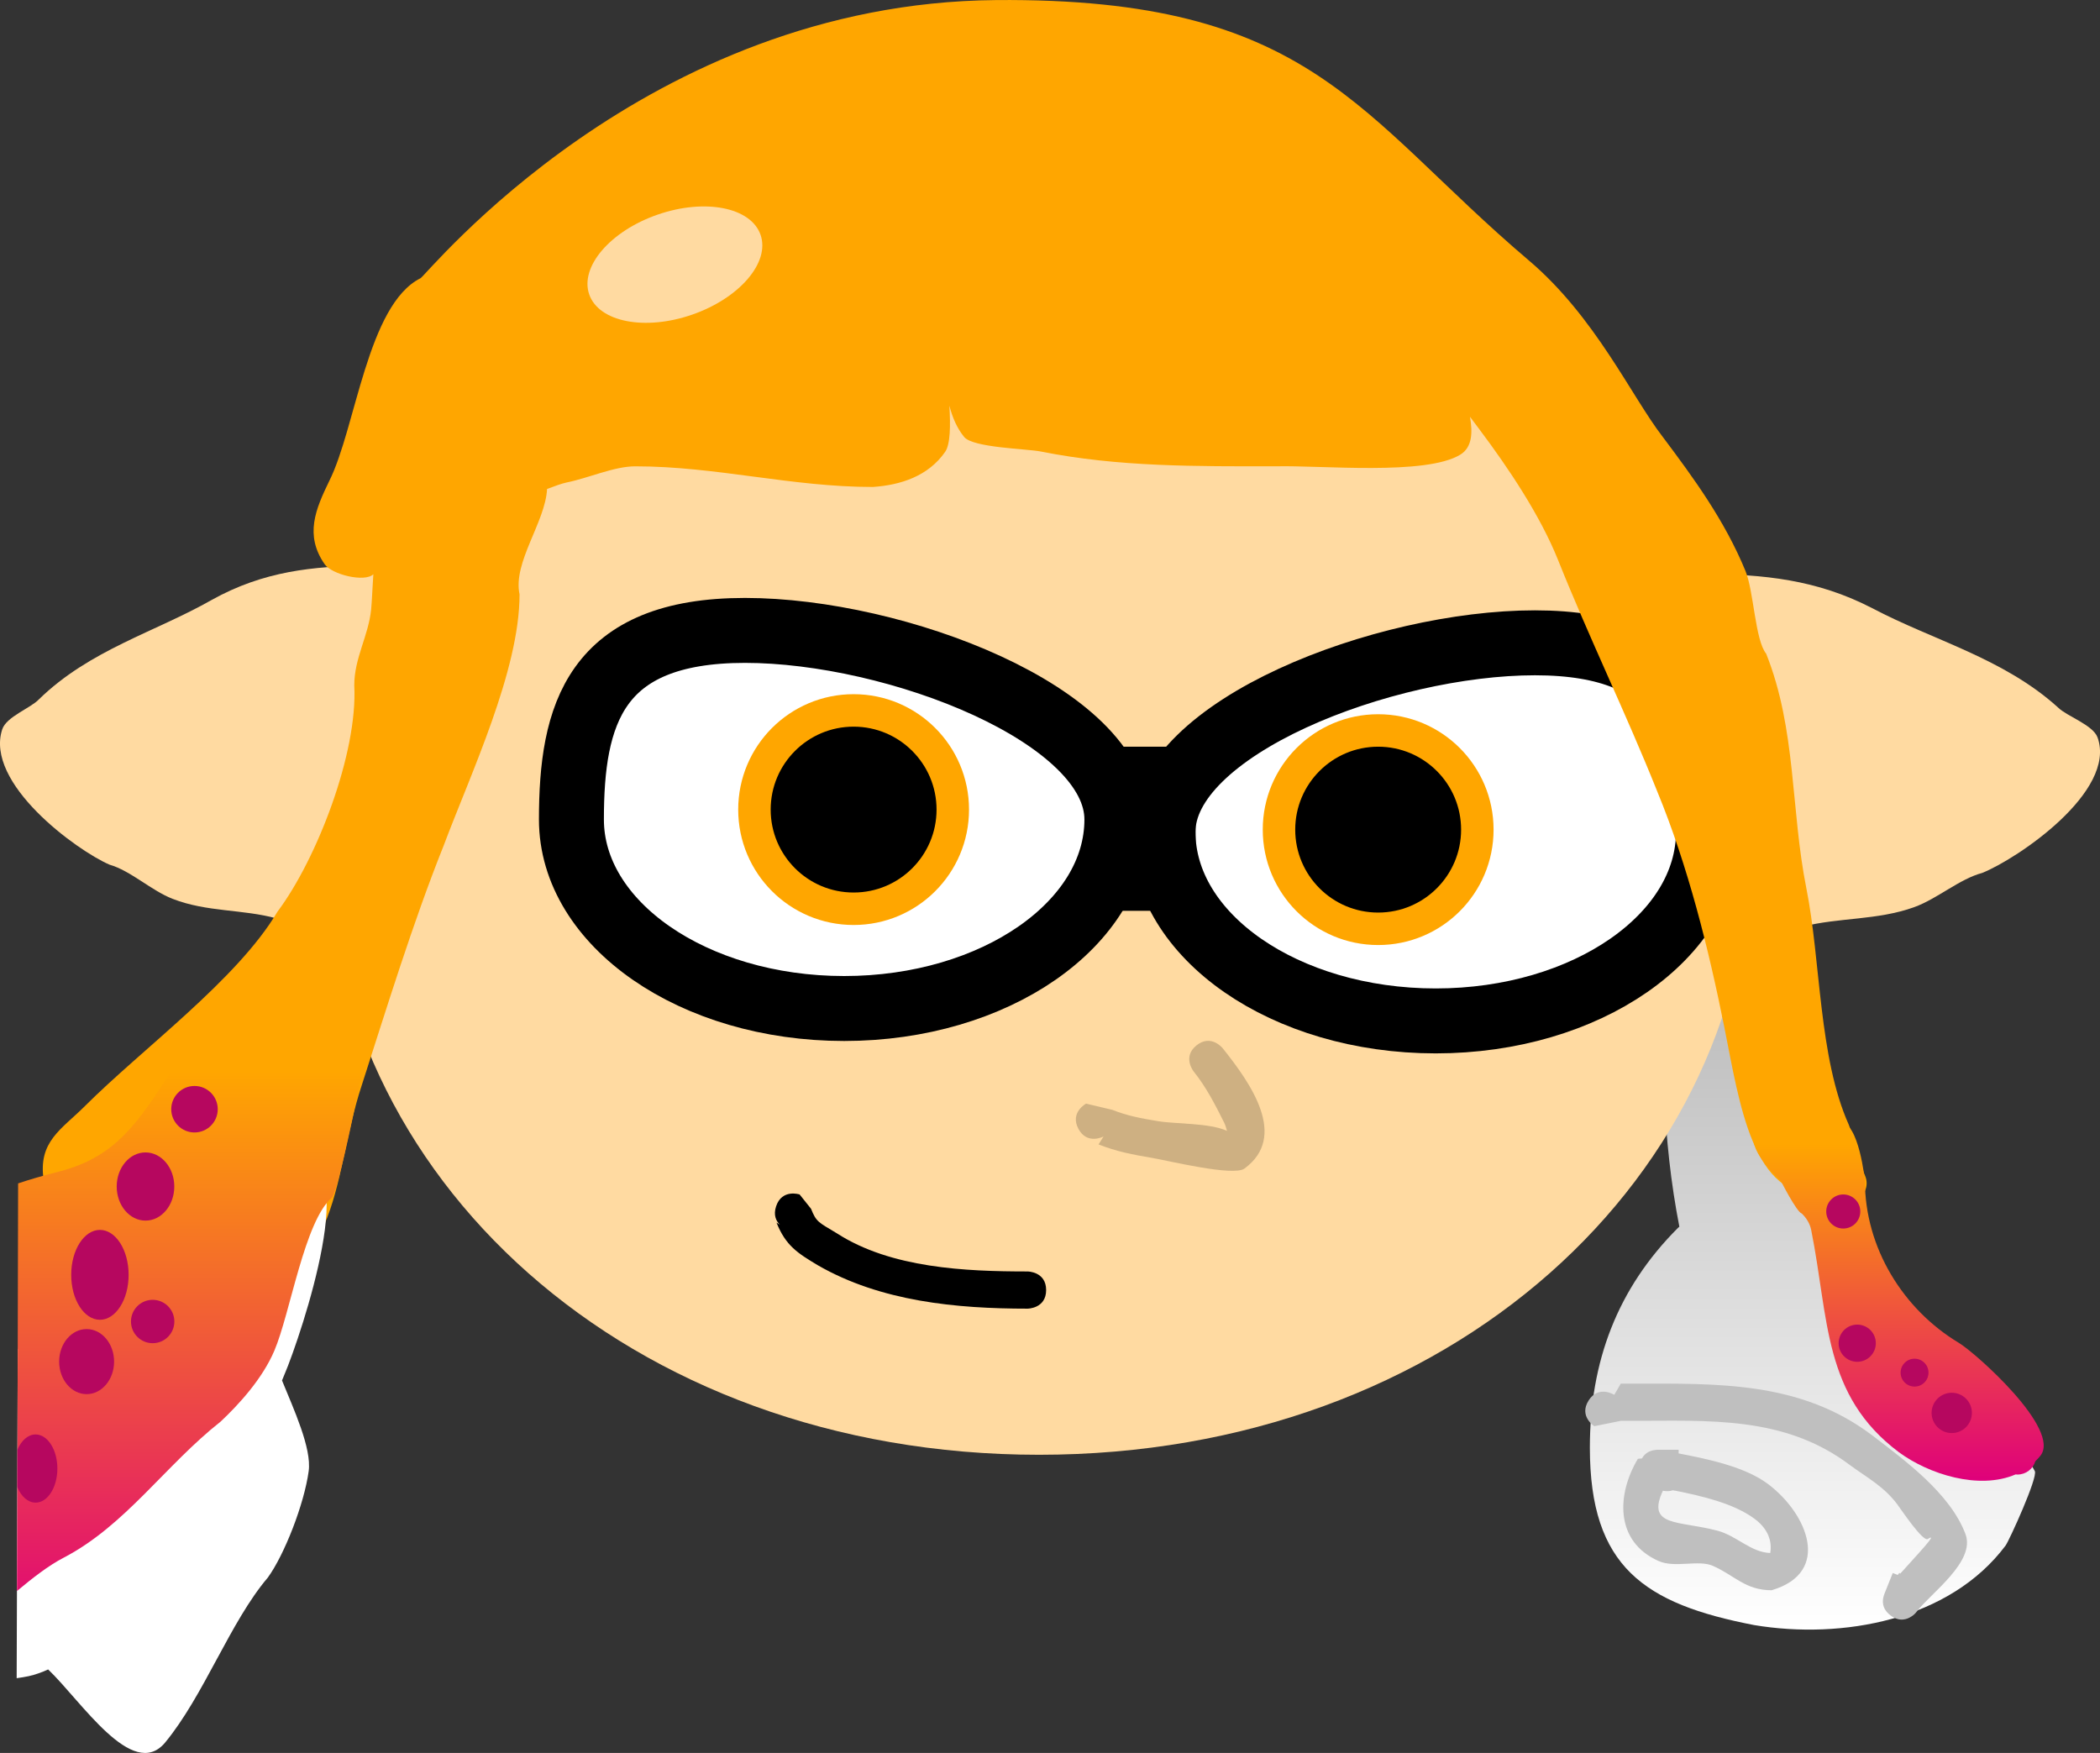 <svg version="1.1" xmlns="http://www.w3.org/2000/svg" xmlns:xlink="http://www.w3.org/1999/xlink" width="97.003" height="80.975" viewBox="0,0,97.003,80.975"><rect x="0" y="0" width="97.003" height="80.975" fill="#333333" stroke="none"/><defs><linearGradient x1="275.217" y1="186.484" x2="275.217" y2="214.792" gradientUnits="userSpaceOnUse" id="color-1"><stop offset="0" stop-color="#bfbfbf"/><stop offset="1" stop-color="#ffffff"/></linearGradient><linearGradient x1="279.516" y1="192.358" x2="279.516" y2="207.915" gradientUnits="userSpaceOnUse" id="color-2"><stop offset="0" stop-color="#ffa600"/><stop offset="1" stop-color="#df007b"/></linearGradient><linearGradient x1="196.007" y1="188.964" x2="196.007" y2="215.707" gradientUnits="userSpaceOnUse" id="color-3"><stop offset="0" stop-color="#ffa600"/><stop offset="1" stop-color="#df007b"/></linearGradient></defs><g transform="translate(-191.498,-139.512)"><g data-paper-data="{&quot;isPaintingLayer&quot;:true}" fill-rule="nonzero" stroke-linecap="butt" stroke-linejoin="miter" stroke-miterlimit="10" stroke-dasharray="" stroke-dashoffset="0" style="mix-blend-mode: normal"><g stroke="none" stroke-width="0.5"><path d="M267.993,190.066c0,0 -0.063,-0.568 0.377,-0.829c-0,-0.01 -0,-0.02 -0,-0.03c0,0 0,-0.338 0.212,-0.589c0.137,-0.442 0.286,-0.879 0.514,-1.243c0.829,-1.322 3.044,-0.981 4.066,-0.21c1.279,0.966 2.179,4.127 2.783,5.636c1.299,3.248 3.286,7.098 3.958,10.458c-0.562,-0.101 0.727,0.677 0.914,0.817c0.686,0.514 1.474,0.997 2.081,1.603c0.264,0.264 1.834,0.353 2.592,1.789c0.152,0.288 -1.193,3.231 -1.351,3.441c-2.591,3.455 -7.556,4.348 -11.613,3.672c-5.065,-0.98 -7.589,-2.677 -7.589,-8.196c0,-3.963 1.26,-7.342 4.069,-10.151c0,0 0.023,-0.023 0.065,-0.056c-0.39,-1.988 -0.626,-4.155 -0.685,-6.066l-0.391,-0.048z" data-paper-data="{&quot;origPos&quot;:null}" fill="url(#color-1)"/><path d="M264.878,204.206c0.462,-0.724 1.186,-0.261 1.186,-0.261l0.301,-0.517c0.159,0 0.318,0 0.477,0c3.947,0 7.77,-0.137 11.109,2.367c1.52,1.168 3.619,2.688 4.335,4.578c0.484,1.278 -1.605,2.732 -2.25,3.585c-0.063,0.086 -0.142,0.16 -0.233,0.217c-0.212,0.146 -0.556,0.266 -0.96,-0.028c-0.009,-0.006 -0.018,-0.013 -0.026,-0.02c-0.397,-0.305 -0.38,-0.668 -0.3,-0.914c0.01,-0.035 0.022,-0.069 0.036,-0.102l0.375,-0.936l0.229,0.091l0.073,-0.097l0.045,0.034c0.781,-0.875 1.808,-1.946 1.272,-1.599c-0.227,0.147 -1.248,-1.384 -1.412,-1.603c-0.626,-0.835 -1.393,-1.227 -2.214,-1.832c-3.024,-2.268 -6.514,-2.023 -10.078,-2.023c-0.159,0 -0.318,0 -0.477,0l-1.226,0.247c0,0 -0.724,-0.462 -0.261,-1.186z" fill="#bfbfbf"/><path d="M268.31,208.374c-0.777,1.68 0.73,1.371 2.519,1.846c0.895,0.238 1.534,0.997 2.439,1.032c0.06,-0.332 0.059,-1.006 -0.732,-1.587c-0.954,-0.701 -2.397,-1.042 -3.666,-1.295l-0.001,0.004l-0.098,-0.02c-0.166,0.057 -0.333,0.047 -0.461,0.02zM267.342,206.884c0.149,-0.273 0.399,-0.365 0.599,-0.39c0.046,-0.008 0.094,-0.012 0.142,-0.012v0h0.954v0.169c1.404,0.271 3.083,0.624 4.137,1.42c1.822,1.376 2.941,4.08 0.158,4.901c-1.209,0 -1.713,-0.685 -2.71,-1.126c-0.676,-0.299 -1.749,0.115 -2.516,-0.227c-2.024,-0.901 -1.931,-3.084 -0.95,-4.72l0.186,-0.015z" fill="#bfbfbf"/></g><path d="M269.361,165.778c0,0 0.541,-0.476 0.901,0.238c0.001,0.001 0.001,0.003 0.002,0.004c2.678,0.032 5.134,0.25 7.711,1.584c2.81,1.486 6.074,2.31 8.594,4.596c0.407,0.403 1.615,0.8 1.821,1.382c0.883,2.492 -3.687,5.594 -5.332,6.255c-1.044,0.276 -2.068,1.192 -3.134,1.578c-1.714,0.62 -3.475,0.469 -5.187,0.909c-0.514,0.113 -3.445,0.58 -3.843,-0.1c-0.932,-1.594 -0.692,-5.43 -1.015,-7.45c-0.366,-2.421 -0.681,-4.856 -1.04,-7.256c-0.111,-0.126 -0.2,-0.326 -0.2,-0.643c0,-0.769 0.521,-0.85 0.63,-0.858z" data-paper-data="{&quot;index&quot;:null}" fill="#ffdaa1" stroke="none" stroke-width="0.5"/><path d="M239.493,149.45c18.975,0 32.941,12.819 32.941,28.632c0,15.813 -13.965,28.632 -32.941,28.632c-18.975,0 -32.941,-12.819 -32.941,-28.632c0,-15.813 13.965,-28.632 32.941,-28.632z" fill="#ffdaa1" stroke="none" stroke-width="NaN"/><path d="M262.398,169.206c6.958,0 8.017,3.91 8.017,8.733c0,4.823 -5.64,8.733 -12.598,8.733c-6.958,0 -12.598,-3.91 -12.598,-8.733c0,-4.823 10.221,-8.733 17.179,-8.733z" fill="#ffffff" stroke="#000000" stroke-width="3"/><path d="M238.348,180.086v-4.581h6.872v4.581z" fill="#000000" stroke="#000000" stroke-width="3"/><path d="M255.158,182.417c-2.53,0 -4.581,-2.051 -4.581,-4.581c0,-2.53 2.051,-4.581 4.581,-4.581c2.53,0 4.581,2.051 4.581,4.581c0,2.53 -2.051,4.581 -4.581,4.581z" fill="#000000" stroke="#ffa600" stroke-width="1.5"/><path d="M241.311,191.655c-0.403,-0.759 0.356,-1.162 0.356,-1.162l1.213,0.288c0.702,0.281 1.362,0.398 2.113,0.523c0.817,0.136 2.361,0.073 3.183,0.448c-0.042,-0.154 -0.086,-0.29 -0.134,-0.386c-0.423,-0.844 -0.822,-1.628 -1.407,-2.359c0,0 -0.537,-0.671 0.134,-1.207c0.671,-0.537 1.207,0.134 1.207,0.134c1.311,1.638 3.025,4.081 1.005,5.559c-0.514,0.376 -3.556,-0.375 -4.271,-0.494c-0.868,-0.145 -1.647,-0.294 -2.468,-0.622l0.231,-0.366c0,0 -0.759,0.403 -1.162,-0.356z" fill="#ceb082" stroke="none" stroke-width="0.5"/><path d="M228.435,194.691l0.526,0.659c0.244,0.609 0.326,0.613 1.199,1.137c2.493,1.607 5.939,1.759 8.802,1.759c0,0 0.859,0 0.859,0.859c0,0.859 -0.859,0.859 -0.859,0.859c-3.288,0 -6.779,-0.33 -9.686,-2.004c-0.928,-0.557 -1.48,-0.897 -1.91,-1.972l0.157,0.099c-0.172,-0.169 -0.312,-0.442 -0.174,-0.854c0.272,-0.815 1.086,-0.543 1.086,-0.543z" fill="#000000" stroke="none" stroke-width="0.5"/><path d="M208.453,165.635c0.335,-0.715 0.837,-0.238 0.837,-0.238l0.086,0.238c0.101,0.008 0.585,0.089 0.585,0.858c0,0.316 -0.082,0.516 -0.186,0.643c-0.334,2.401 -0.626,4.835 -0.967,7.256c-0.301,2.02 -0.077,5.856 -0.943,7.45c-0.37,0.681 -3.095,0.214 -3.572,0.1c-1.591,-0.439 -3.228,-0.288 -4.822,-0.909c-0.991,-0.386 -1.943,-1.302 -2.913,-1.578c-1.528,-0.661 -5.777,-3.764 -4.956,-6.255c0.192,-0.582 1.315,-0.979 1.693,-1.382c2.342,-2.286 5.376,-3.11 7.988,-4.596c2.396,-1.334 4.678,-1.552 7.167,-1.584c0.001,-0.001 0.001,-0.003 0.002,-0.004z" fill="#ffdaa1" stroke="none" stroke-width="0.5"/><path d="M268.293,159.679c1.447,1.929 2.876,3.882 3.832,6.209c0.385,0.938 0.444,3.193 0.954,3.818c1.401,3.503 1.131,7.203 1.858,10.84c0.672,3.358 0.561,7.795 1.959,10.92c0.219,0.547 0.284,1.129 0.479,1.674l0.277,0.693c0.044,0.103 0.069,0.217 0.069,0.337c0,0.474 -0.385,0.859 -0.859,0.859c-0.12,0 -0.234,-0.024 -0.337,-0.069l-0.872,-0.349c-3.185,0.416 -3.811,-4.176 -4.5,-7.622c-0.73,-3.648 -1.682,-7.47 -3.105,-10.92c-1.45,-3.624 -3.128,-7.055 -4.581,-10.689c-0.822,-2.054 -2.287,-4.24 -3.612,-6.007c-0.152,-0.203 -0.304,-0.405 -0.456,-0.608c0.122,0.7 0.118,1.402 -0.445,1.748c-1.593,0.978 -6.457,0.486 -8.528,0.54c-3.671,0 -7.258,0.035 -10.858,-0.685c-0.642,-0.128 -3.121,-0.171 -3.531,-0.668c-0.333,-0.404 -0.544,-0.901 -0.686,-1.449c0.056,0.912 0.047,1.785 -0.195,2.134c-0.782,1.126 -2.058,1.534 -3.34,1.622c-3.772,0 -7.23,-0.954 -10.975,-0.954c-0.976,0 -2.157,0.544 -3.172,0.747c-0.223,0.045 -0.565,0.174 -0.901,0.299c-0.08,1.538 -1.589,3.389 -1.271,4.871c0,3.514 -2.262,8.291 -3.497,11.581c-1.445,3.614 -2.645,7.542 -3.8,11.119c-1.426,4.277 -0.864,9.939 -6.996,8.874c-2.278,-0.456 -4.013,-2.789 -5.978,-3.877c-0.218,-0.121 -1.68,-0.438 -1.712,-0.653c-0.265,-1.779 0.831,-2.333 1.907,-3.409c2.638,-2.638 7.036,-5.841 8.891,-8.975c1.823,-2.431 3.719,-7.344 3.55,-10.46c0,-1.265 0.658,-2.286 0.78,-3.509c0.036,-0.363 0.066,-1.14 0.101,-1.622c-0.395,0.384 -1.913,0.019 -2.25,-0.466c-0.935,-1.347 -0.416,-2.546 0.219,-3.854c1.224,-2.448 1.759,-8.131 4.21,-9.355c0.279,-0.139 10.366,-12.706 26.569,-12.849c14.615,-0.129 16.718,5.318 24.628,12.028c3.071,2.605 4.742,6.283 6.174,8.136z" fill="#ffa600" stroke="none" stroke-width="0.5"/><path d="M274.039,191.305c0,0 1.9,0.043 2.471,0.043c0.859,0 1.132,2.713 1.132,2.713c0,3.097 1.767,5.94 4.341,7.485c0.772,0.463 4.759,4.008 3.757,5.222c-0.072,0.088 -0.148,0.17 -0.227,0.246c-0.106,0.354 -0.434,0.613 -0.823,0.613c-0.03,0 -0.06,-0.002 -0.09,-0.005c-1.695,0.73 -4.015,-0.014 -5.388,-1.026c-3.508,-2.631 -3.225,-6.134 -4.049,-10.253c-0.066,-0.33 -0.228,-0.566 -0.435,-0.772c-0.242,-0.066 -0.983,-1.536 -0.983,-1.536c0,0 -1.474,-1.292 -1.218,-2.112c0.256,-0.82 1.512,-0.618 1.512,-0.618z" fill="url(#color-2)" stroke="none" stroke-width="0.5"/><path d="M281.653,205.711c-0.514,0 -0.931,-0.417 -0.931,-0.931c0,-0.514 0.417,-0.931 0.931,-0.931c0.514,0 0.931,0.417 0.931,0.931c0,0.514 -0.417,0.931 -0.931,0.931z" fill="#b6075f" stroke="none" stroke-width="0"/><path d="M276.642,196.263c-0.435,0 -0.787,-0.353 -0.787,-0.787c0,-0.435 0.353,-0.787 0.787,-0.787c0.435,0 0.787,0.353 0.787,0.787c0,0.435 -0.353,0.787 -0.787,0.787z" fill="#b6075f" stroke="none" stroke-width="0"/><path d="M277.287,202.419c-0.474,0 -0.859,-0.385 -0.859,-0.859c0,-0.474 0.385,-0.859 0.859,-0.859c0.474,0 0.859,0.385 0.859,0.859c0,0.474 -0.385,0.859 -0.859,0.859z" fill="#b6075f" stroke="none" stroke-width="0"/><path d="M279.935,203.564c-0.356,0 -0.644,-0.288 -0.644,-0.644c0,-0.356 0.288,-0.644 0.644,-0.644c0.356,0 0.644,0.288 0.644,0.644c0,0.356 -0.288,0.644 -0.644,0.644z" fill="#b6075f" stroke="none" stroke-width="0"/><path d="M199.114,220.021c-1.502,1.764 -3.861,-1.932 -5.392,-3.391c-0.296,0.137 -0.595,0.242 -0.896,0.31c-0.182,0.038 -0.368,0.069 -0.558,0.094c0.019,-5.063 0.036,-10.126 0.05,-15.189c0.899,-1.166 1.871,-2.191 3.019,-2.961c3.044,-2.03 6.014,-3.65 9.127,-5.274c3.943,-2.039 1.383,6.265 0.339,8.987c-0.09,0.232 -0.183,0.46 -0.278,0.685c0.536,1.316 1.375,3.131 1.232,4.185c-0.208,1.526 -1.121,3.862 -1.887,4.919c-1.74,2.042 -2.949,5.45 -4.756,7.635z" fill="#ffffff" stroke="none" stroke-width="0.5"/><path d="M199.115,189.447c0,0 4.355,-6.275 4.658,-6.2c0.13,-0.029 1.031,0.443 1.251,0.581c1.367,0.957 0.983,0.25 2.093,0.829c0.399,0.208 1.139,1.045 1.403,1.716c0.222,0.563 -1.345,8.055 -1.683,8.452c-1.278,1.091 -1.925,5.337 -2.665,7.078c-0.553,1.301 -1.64,2.486 -2.484,3.279c-2.552,2.013 -4.391,4.794 -7.242,6.282c-0.719,0.372 -1.439,0.94 -2.164,1.542c0.022,-6.276 0.041,-12.552 0.053,-18.828c0.569,-0.194 1.147,-0.354 1.724,-0.504c2.461,-0.597 3.534,-1.867 5.054,-4.225z" fill="url(#color-3)" stroke="none" stroke-width="0.5"/><path d="M193.141,208.924c-0.352,0 -0.662,-0.283 -0.841,-0.711c0.002,-0.58 0.004,-1.16 0.006,-1.74c0.181,-0.421 0.488,-0.698 0.836,-0.698c0.556,0 1.006,0.705 1.006,1.575c0,0.87 -0.45,1.575 -1.006,1.575z" fill="#b6075f" stroke="none" stroke-width="0"/><path d="M196.113,200.478c-0.732,0 -1.326,-0.929 -1.326,-2.076c0,-1.146 0.594,-2.076 1.326,-2.076c0.732,0 1.326,0.929 1.326,2.076c0,1.146 -0.594,2.076 -1.326,2.076z" fill="#b6075f" stroke="none" stroke-width="0"/><path d="M195.499,203.913c-0.701,0 -1.269,-0.673 -1.269,-1.503c0,-0.83 0.568,-1.503 1.269,-1.503c0.701,0 1.269,0.673 1.269,1.503c0,0.83 -0.568,1.503 -1.269,1.503z" fill="#b6075f" stroke="none" stroke-width="0"/><path d="M198.219,195.897c-0.734,0 -1.33,-0.705 -1.33,-1.575c0,-0.87 0.595,-1.575 1.33,-1.575c0.734,0 1.33,0.705 1.33,1.575c0,0.87 -0.595,1.575 -1.33,1.575z" fill="#b6075f" stroke="none" stroke-width="0"/><path d="M200.482,191.825c-0.593,0 -1.074,-0.481 -1.074,-1.074c0,-0.593 0.481,-1.074 1.074,-1.074c0.593,0 1.074,0.481 1.074,1.074c0,0.593 -0.481,1.074 -1.074,1.074z" fill="#b6075f" stroke="none" stroke-width="0"/><path d="M198.55,201.56c-0.553,0 -1.002,-0.449 -1.002,-1.002c0,-0.553 0.449,-1.002 1.002,-1.002c0.553,0 1.002,0.449 1.002,1.002c0,0.553 -0.449,1.002 -1.002,1.002z" fill="#b6075f" stroke="none" stroke-width="0"/><path d="M226.63,150.36c0.443,1.275 -0.969,2.925 -3.155,3.685c-2.186,0.76 -4.317,0.343 -4.76,-0.932c-0.443,-1.275 0.969,-2.925 3.155,-3.685c2.186,-0.76 4.317,-0.343 4.76,0.932z" data-paper-data="{&quot;origRot&quot;:0}" fill="#ffdaa1" stroke="none" stroke-width="0"/><path d="M243.089,177.366c0,4.823 -5.64,8.733 -12.598,8.733c-6.958,0 -12.598,-3.91 -12.598,-8.733c0,-4.823 1.059,-8.733 8.017,-8.733c6.958,0 17.179,3.91 17.179,8.733z" data-paper-data="{&quot;index&quot;:null}" fill="#ffffff" stroke="#000000" stroke-width="3"/><path d="M230.928,181.491c-2.53,0 -4.581,-2.051 -4.581,-4.581c0,-2.53 2.051,-4.581 4.581,-4.581c2.53,0 4.581,2.051 4.581,4.581c0,2.53 -2.051,4.581 -4.581,4.581z" fill="#000000" stroke="#ffa600" stroke-width="1.5"/></g></g></svg>